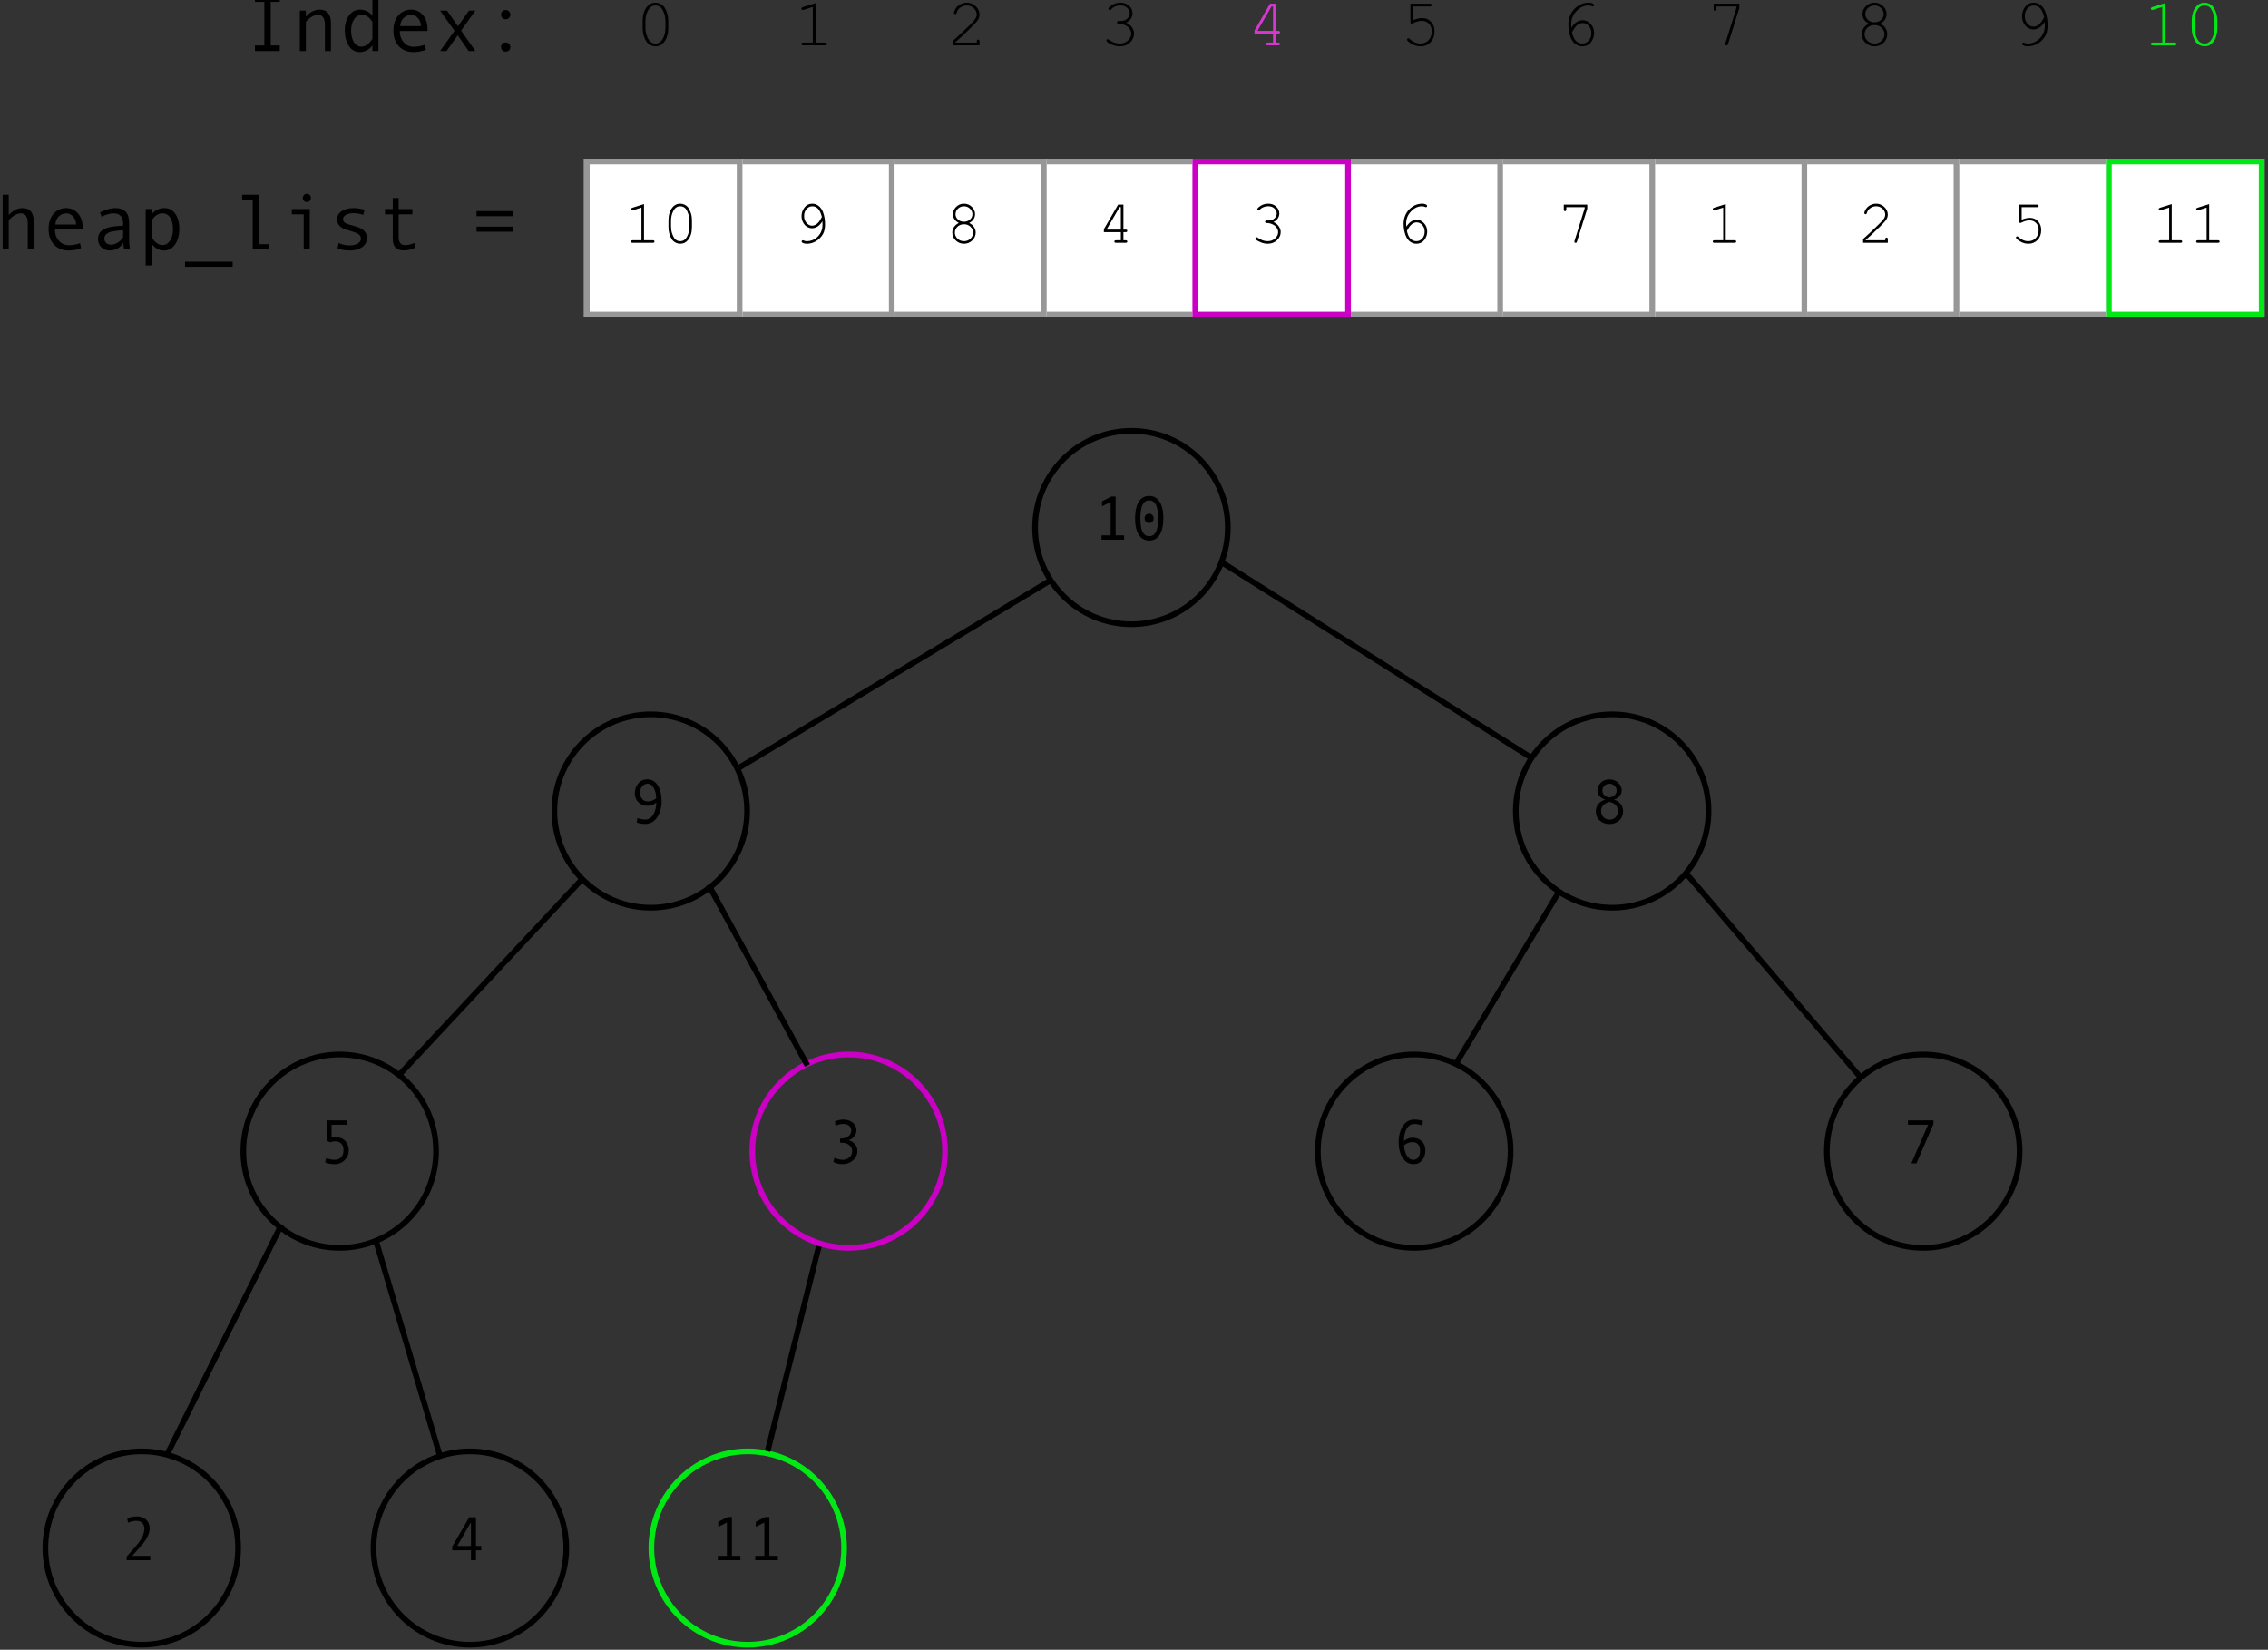 <svg width="400" height="291" viewBox="0 0 400 291" fill="none" xmlns="http://www.w3.org/2000/svg">
<rect x="0" y="0" width="400" height="291" fill="#333333" stroke="none"/>
<g clip-path="url(#clip0)">
<path d="M372.382 28H344.438V55.973H372.382V28Z" fill="white"/>
<path d="M371.882 28.5H344.938V55.473H371.882V28.5Z" stroke="#979797"/>
<path d="M356.555 36.548V38.756C356.82 38.645 357.074 38.562 357.318 38.509C357.561 38.451 357.792 38.423 358.011 38.423C358.576 38.423 359.049 38.621 359.429 39.019C359.812 39.416 360.003 39.939 360.003 40.587C360.003 41.303 359.788 41.883 359.359 42.328C358.929 42.772 358.392 42.994 357.747 42.994C357.321 42.994 356.911 42.899 356.517 42.709C356.238 42.576 355.984 42.412 355.755 42.215C355.619 42.097 355.551 41.998 355.551 41.919C355.551 41.855 355.572 41.801 355.615 41.758C355.658 41.712 355.708 41.688 355.766 41.688C355.826 41.688 355.891 41.721 355.959 41.785C356.5 42.29 357.089 42.542 357.726 42.542C358.252 42.542 358.687 42.363 359.031 42.005C359.375 41.644 359.547 41.164 359.547 40.566C359.547 40.057 359.398 39.649 359.101 39.341C358.804 39.03 358.426 38.874 357.968 38.874C357.499 38.874 357.03 38.998 356.56 39.245C356.446 39.302 356.365 39.331 356.319 39.331C356.254 39.331 356.202 39.309 356.163 39.266C356.124 39.223 356.104 39.162 356.104 39.083V36.092H359.251C359.359 36.092 359.436 36.113 359.482 36.156C359.529 36.199 359.552 36.255 359.552 36.323C359.552 36.387 359.529 36.441 359.482 36.484C359.436 36.527 359.359 36.548 359.251 36.548H356.555Z" fill="black"/>
<path d="M399.382 28H371.438V55.973H399.382V28Z" fill="white"/>
<path d="M398.882 28.5H371.938V55.473H398.882V28.5Z" stroke="#00E915"/>
<path d="M383.021 36V42.381H384.568C384.676 42.381 384.753 42.403 384.799 42.446C384.846 42.485 384.869 42.539 384.869 42.607C384.869 42.671 384.846 42.725 384.799 42.768C384.753 42.811 384.676 42.832 384.568 42.832H381.023C380.916 42.832 380.839 42.811 380.792 42.768C380.746 42.725 380.723 42.671 380.723 42.607C380.723 42.539 380.746 42.485 380.792 42.446C380.839 42.403 380.916 42.381 381.023 42.381H382.57V36.623L381.099 37.085C381.027 37.107 380.975 37.118 380.943 37.118C380.889 37.118 380.839 37.096 380.792 37.053C380.749 37.007 380.728 36.953 380.728 36.892C380.728 36.838 380.746 36.788 380.782 36.742C380.81 36.713 380.869 36.682 380.959 36.65L383.021 36ZM389.628 36V42.381H391.175C391.282 42.381 391.359 42.403 391.406 42.446C391.452 42.485 391.475 42.539 391.475 42.607C391.475 42.671 391.452 42.725 391.406 42.768C391.359 42.811 391.282 42.832 391.175 42.832H387.63C387.522 42.832 387.445 42.811 387.399 42.768C387.352 42.725 387.329 42.671 387.329 42.607C387.329 42.539 387.352 42.485 387.399 42.446C387.445 42.403 387.522 42.381 387.63 42.381H389.177V36.623L387.705 37.085C387.633 37.107 387.581 37.118 387.549 37.118C387.495 37.118 387.445 37.096 387.399 37.053C387.356 37.007 387.334 36.953 387.334 36.892C387.334 36.838 387.352 36.788 387.388 36.742C387.417 36.713 387.476 36.682 387.565 36.65L389.628 36Z" fill="black"/>
<path d="M345.556 28H317.612V55.973H345.556V28Z" fill="white"/>
<path d="M345.056 28.5H318.112V55.473H345.056V28.5Z" stroke="#979797"/>
<path d="M329.03 42.381H332.495V42.204C332.495 42.097 332.516 42.02 332.559 41.973C332.602 41.926 332.658 41.903 332.726 41.903C332.79 41.903 332.844 41.926 332.887 41.973C332.93 42.02 332.951 42.097 332.951 42.204V42.832H328.59V42.166C329.507 41.343 330.398 40.505 331.265 39.653C331.669 39.255 331.947 38.964 332.097 38.777C332.248 38.591 332.35 38.428 332.403 38.288C332.461 38.145 332.489 38.002 332.489 37.859C332.489 37.472 332.334 37.13 332.022 36.833C331.711 36.536 331.335 36.387 330.894 36.387C330.5 36.387 330.151 36.5 329.847 36.725C329.542 36.951 329.345 37.23 329.256 37.563C329.234 37.649 329.208 37.705 329.175 37.73C329.132 37.766 329.082 37.784 329.025 37.784C328.964 37.784 328.912 37.764 328.869 37.724C328.83 37.681 328.81 37.631 328.81 37.574C328.81 37.402 328.903 37.169 329.089 36.876C329.279 36.582 329.539 36.351 329.868 36.183C330.201 36.015 330.541 35.931 330.889 35.931C331.451 35.931 331.934 36.126 332.339 36.516C332.744 36.906 332.946 37.349 332.946 37.843C332.946 38.05 332.912 38.242 332.844 38.417C332.776 38.589 332.659 38.779 332.495 38.987C332.334 39.191 332.042 39.501 331.619 39.916C330.559 40.962 329.696 41.773 329.03 42.349V42.381Z" fill="black"/>
<path d="M318.729 28H290.785V55.973H318.729V28Z" fill="white"/>
<path d="M318.229 28.5H291.285V55.473H318.229V28.5Z" stroke="#979797"/>
<path d="M304.368 36V42.381H305.915C306.023 42.381 306.1 42.403 306.146 42.446C306.193 42.485 306.216 42.539 306.216 42.607C306.216 42.671 306.193 42.725 306.146 42.768C306.1 42.811 306.023 42.832 305.915 42.832H302.37C302.263 42.832 302.186 42.811 302.139 42.768C302.093 42.725 302.07 42.671 302.07 42.607C302.07 42.539 302.093 42.485 302.139 42.446C302.186 42.403 302.263 42.381 302.37 42.381H303.917V36.623L302.446 37.085C302.374 37.107 302.322 37.118 302.29 37.118C302.236 37.118 302.186 37.096 302.139 37.053C302.097 37.007 302.075 36.953 302.075 36.892C302.075 36.838 302.093 36.788 302.129 36.742C302.157 36.713 302.216 36.682 302.306 36.65L304.368 36Z" fill="black"/>
<path d="M291.903 28H263.959V55.973H291.903V28Z" fill="white"/>
<path d="M291.403 28.5H264.459V55.473H291.403V28.5Z" stroke="#979797"/>
<path d="M279.483 36.752V36.548H276.25V36.946C276.25 37.053 276.228 37.13 276.185 37.177C276.146 37.223 276.092 37.246 276.024 37.246C275.96 37.246 275.906 37.223 275.863 37.177C275.82 37.13 275.799 37.053 275.799 36.946V36.092H279.94V36.811L278.124 42.612C278.096 42.705 278.062 42.768 278.022 42.8C277.983 42.829 277.938 42.843 277.888 42.843C277.823 42.843 277.77 42.822 277.727 42.779C277.684 42.736 277.662 42.686 277.662 42.628C277.662 42.593 277.673 42.542 277.695 42.478L279.483 36.752Z" fill="black"/>
<path d="M265.076 28H237.132V55.973H265.076V28Z" fill="white"/>
<path d="M264.576 28.5H237.632V55.473H264.576V28.5Z" stroke="#979797"/>
<path d="M248.029 39.98C248.309 39.569 248.595 39.264 248.889 39.067C249.186 38.87 249.515 38.772 249.877 38.772C250.357 38.772 250.783 38.972 251.155 39.373C251.528 39.771 251.714 40.263 251.714 40.85C251.714 41.388 251.544 41.88 251.204 42.328C250.864 42.772 250.395 42.994 249.797 42.994C249.406 42.994 249.041 42.874 248.701 42.634C248.364 42.394 248.099 42.025 247.906 41.527C247.666 40.908 247.546 40.222 247.546 39.47C247.546 38.904 247.659 38.378 247.884 37.891C248.056 37.515 248.285 37.186 248.572 36.903C248.858 36.616 249.191 36.383 249.571 36.205C249.954 36.022 250.368 35.931 250.812 35.931C251.112 35.931 251.363 35.991 251.564 36.113C251.65 36.167 251.693 36.239 251.693 36.328C251.693 36.392 251.673 36.446 251.633 36.489C251.594 36.529 251.544 36.548 251.483 36.548C251.437 36.548 251.381 36.53 251.317 36.495C251.17 36.423 250.987 36.387 250.769 36.387C250.07 36.387 249.433 36.688 248.857 37.289C248.284 37.887 247.997 38.6 247.997 39.427C247.997 39.545 248.008 39.73 248.029 39.98ZM248.132 40.727C248.268 41.379 248.481 41.844 248.771 42.123C249.064 42.403 249.41 42.542 249.807 42.542C250.208 42.542 250.55 42.387 250.833 42.075C251.12 41.76 251.263 41.352 251.263 40.85C251.263 40.381 251.12 39.993 250.833 39.685C250.547 39.377 250.223 39.223 249.861 39.223C249.514 39.223 249.179 39.372 248.857 39.669C248.642 39.866 248.4 40.218 248.132 40.727Z" fill="black"/>
<path d="M211.424 28H183.479V55.973H211.424V28Z" fill="white"/>
<path d="M210.924 28.5H183.979V55.473H210.924V28.5Z" stroke="#979797"/>
<path d="M197.68 40.947H194.689V40.426L197.197 36.092H198.137V40.496H198.513C198.624 40.496 198.703 40.517 198.749 40.56C198.796 40.6 198.819 40.654 198.819 40.722C198.819 40.786 198.796 40.84 198.749 40.883C198.703 40.926 198.624 40.947 198.513 40.947H198.137V42.381H198.513C198.624 42.381 198.703 42.403 198.749 42.446C198.796 42.485 198.819 42.539 198.819 42.607C198.819 42.671 198.796 42.725 198.749 42.768C198.703 42.811 198.624 42.832 198.513 42.832H196.837C196.726 42.832 196.647 42.811 196.601 42.768C196.554 42.725 196.531 42.671 196.531 42.607C196.531 42.539 196.554 42.485 196.601 42.446C196.647 42.403 196.726 42.381 196.837 42.381H197.68V40.947ZM197.68 40.496V36.548H197.444L195.161 40.496H197.68Z" fill="black"/>
<path d="M184.597 28H156.653V55.973H184.597V28Z" fill="white"/>
<path d="M184.097 28.5H157.153V55.473H184.097V28.5Z" stroke="#979797"/>
<path d="M170.94 39.336C171.316 39.519 171.599 39.76 171.788 40.061C171.982 40.358 172.079 40.679 172.079 41.022C172.079 41.556 171.878 42.018 171.477 42.408C171.076 42.798 170.589 42.994 170.016 42.994C169.443 42.994 168.956 42.798 168.555 42.408C168.154 42.018 167.954 41.556 167.954 41.022C167.954 40.682 168.048 40.364 168.238 40.066C168.432 39.766 168.718 39.522 169.098 39.336C168.768 39.146 168.528 38.949 168.378 38.745C168.17 38.455 168.066 38.135 168.066 37.784C168.066 37.289 168.256 36.858 168.636 36.489C169.019 36.117 169.479 35.931 170.016 35.931C170.557 35.931 171.017 36.117 171.396 36.489C171.776 36.858 171.966 37.289 171.966 37.784C171.966 38.135 171.862 38.453 171.654 38.74C171.507 38.947 171.269 39.146 170.94 39.336ZM171.504 37.8C171.504 37.413 171.359 37.082 171.069 36.806C170.782 36.527 170.43 36.387 170.011 36.387C169.595 36.387 169.243 36.527 168.953 36.806C168.666 37.085 168.523 37.415 168.523 37.794C168.523 38.145 168.664 38.453 168.947 38.718C169.234 38.98 169.588 39.11 170.011 39.11C170.437 39.11 170.791 38.98 171.074 38.718C171.361 38.453 171.504 38.147 171.504 37.8ZM171.627 41.033C171.627 40.636 171.473 40.29 171.165 39.996C170.857 39.703 170.474 39.556 170.016 39.556C169.558 39.556 169.175 39.703 168.867 39.996C168.559 40.29 168.405 40.634 168.405 41.028C168.405 41.436 168.559 41.79 168.867 42.091C169.178 42.392 169.561 42.542 170.016 42.542C170.471 42.542 170.852 42.392 171.16 42.091C171.472 41.79 171.627 41.438 171.627 41.033Z" fill="black"/>
<path d="M157.771 28H129.826V55.973H157.771V28Z" fill="white"/>
<path d="M157.271 28.5H130.326V55.473H157.271V28.5Z" stroke="#979797"/>
<path d="M145.037 39.019C144.804 39.431 144.527 39.74 144.205 39.948C143.886 40.156 143.558 40.26 143.222 40.26C142.91 40.26 142.608 40.17 142.314 39.991C142.024 39.812 141.793 39.551 141.621 39.207C141.449 38.86 141.363 38.496 141.363 38.117C141.363 37.565 141.533 37.064 141.874 36.613C142.217 36.158 142.676 35.931 143.249 35.931C143.657 35.931 144.029 36.058 144.366 36.312C144.702 36.566 144.964 36.935 145.15 37.418C145.39 38.038 145.51 38.758 145.51 39.578C145.51 40.215 145.408 40.745 145.204 41.167C145.068 41.454 144.867 41.731 144.602 42C144.341 42.269 144.045 42.487 143.716 42.655C143.265 42.881 142.796 42.994 142.309 42.994C141.986 42.994 141.723 42.933 141.519 42.811C141.426 42.754 141.38 42.682 141.38 42.596C141.38 42.535 141.401 42.485 141.444 42.446C141.487 42.403 141.539 42.381 141.6 42.381C141.643 42.381 141.705 42.401 141.788 42.44C141.927 42.508 142.089 42.542 142.271 42.542C143.034 42.542 143.689 42.269 144.237 41.721C144.785 41.169 145.059 40.48 145.059 39.653C145.059 39.502 145.052 39.291 145.037 39.019ZM144.951 38.267C144.762 37.54 144.525 37.046 144.242 36.785C143.963 36.52 143.635 36.387 143.259 36.387C142.876 36.387 142.54 36.548 142.25 36.87C141.96 37.193 141.815 37.606 141.815 38.111C141.815 38.602 141.96 39.008 142.25 39.331C142.54 39.649 142.867 39.809 143.233 39.809C143.444 39.809 143.651 39.751 143.856 39.637C144.063 39.522 144.258 39.35 144.441 39.121C144.559 38.967 144.729 38.682 144.951 38.267Z" fill="black"/>
<path d="M130.944 28H103V55.973H130.944V28Z" fill="white"/>
<path d="M130.444 28.5H103.5V55.473H130.444V28.5Z" stroke="#979797"/>
<path d="M113.583 36V42.381H115.13C115.238 42.381 115.315 42.403 115.361 42.446C115.408 42.485 115.431 42.539 115.431 42.607C115.431 42.671 115.408 42.725 115.361 42.768C115.315 42.811 115.238 42.832 115.13 42.832H111.585C111.478 42.832 111.401 42.811 111.354 42.768C111.308 42.725 111.285 42.671 111.285 42.607C111.285 42.539 111.308 42.485 111.354 42.446C111.401 42.403 111.478 42.381 111.585 42.381H113.132V36.623L111.66 37.085C111.589 37.107 111.537 37.118 111.505 37.118C111.451 37.118 111.401 37.096 111.354 37.053C111.311 37.007 111.29 36.953 111.29 36.892C111.29 36.838 111.308 36.788 111.344 36.742C111.372 36.713 111.431 36.682 111.521 36.65L113.583 36ZM122.037 38.906V40.023C122.037 40.994 121.806 41.762 121.345 42.328C120.983 42.772 120.526 42.994 119.975 42.994C119.71 42.994 119.459 42.94 119.223 42.832C118.99 42.729 118.792 42.582 118.627 42.392C118.523 42.274 118.408 42.084 118.283 41.823C118.161 41.561 118.074 41.321 118.02 41.103C117.938 40.795 117.896 40.435 117.896 40.023V38.906C117.896 37.932 118.127 37.162 118.589 36.597C118.951 36.153 119.407 35.931 119.959 35.931C120.227 35.931 120.478 35.984 120.711 36.092C120.944 36.196 121.142 36.342 121.307 36.532C121.414 36.654 121.529 36.845 121.651 37.107C121.772 37.368 121.862 37.606 121.919 37.821C121.998 38.129 122.037 38.491 122.037 38.906ZM121.586 38.965C121.586 38.539 121.525 38.144 121.404 37.778C121.285 37.409 121.151 37.116 121.001 36.897C120.911 36.772 120.795 36.665 120.652 36.575C120.448 36.45 120.218 36.387 119.964 36.387C119.459 36.387 119.064 36.645 118.777 37.161C118.491 37.676 118.348 38.278 118.348 38.965V39.959C118.348 40.385 118.407 40.782 118.525 41.151C118.646 41.52 118.784 41.814 118.938 42.032C119.024 42.154 119.139 42.26 119.282 42.349C119.486 42.478 119.717 42.542 119.975 42.542C120.476 42.542 120.87 42.285 121.157 41.769C121.443 41.25 121.586 40.646 121.586 39.959V38.965Z" fill="black"/>
<path d="M238.25 28H210.306V55.973H238.25V28Z" fill="white"/>
<path d="M237.75 28.5H210.806V55.473H237.75V28.5Z" stroke="#CA00C4"/>
<path d="M224.593 39.164C225.008 39.35 225.325 39.606 225.543 39.932C225.762 40.254 225.871 40.591 225.871 40.942C225.871 41.483 225.651 41.961 225.21 42.376C224.774 42.788 224.226 42.994 223.567 42.994C223.18 42.994 222.779 42.911 222.364 42.746C221.948 42.582 221.658 42.413 221.494 42.242C221.44 42.184 221.413 42.123 221.413 42.059C221.413 42.002 221.433 41.952 221.472 41.909C221.515 41.866 221.565 41.844 221.623 41.844C221.68 41.844 221.744 41.871 221.816 41.925C222.371 42.337 222.958 42.542 223.578 42.542C224.1 42.542 224.537 42.38 224.888 42.054C225.243 41.724 225.42 41.359 225.42 40.958C225.42 40.689 225.332 40.426 225.157 40.168C224.985 39.911 224.736 39.708 224.41 39.561C224.084 39.411 223.755 39.336 223.422 39.336C223.314 39.336 223.237 39.316 223.191 39.277C223.144 39.234 223.121 39.178 223.121 39.11C223.121 39.046 223.143 38.992 223.186 38.949C223.232 38.906 223.3 38.885 223.39 38.885L223.776 38.89C224.181 38.89 224.514 38.767 224.775 38.519C225.04 38.272 225.173 37.986 225.173 37.66C225.173 37.324 225.035 37.026 224.759 36.769C224.484 36.511 224.124 36.382 223.68 36.382C223.368 36.382 223.082 36.435 222.82 36.543C222.559 36.65 222.349 36.797 222.192 36.983C222.135 37.055 222.09 37.1 222.058 37.118C222.029 37.132 221.995 37.139 221.956 37.139C221.895 37.139 221.843 37.119 221.8 37.08C221.757 37.037 221.735 36.987 221.735 36.93C221.735 36.786 221.891 36.605 222.203 36.387C222.636 36.083 223.128 35.931 223.68 35.931C224.249 35.931 224.716 36.102 225.082 36.446C225.447 36.786 225.629 37.193 225.629 37.665C225.629 37.966 225.542 38.251 225.366 38.519C225.191 38.788 224.933 39.003 224.593 39.164Z" fill="black"/>
<path d="M5.959 44H4.893V39.434C4.893 38.8 4.79 38.342 4.585 38.06C4.384 37.773 4.068 37.629 3.635 37.629C2.983 37.629 2.284 38.035 1.536 38.846V44H0.47V34.355H1.536V37.923C2.302 37.112 3.108 36.706 3.956 36.706C5.291 36.706 5.959 37.513 5.959 39.126V44ZM14.579 40.473H9.691C9.691 41.279 9.924 41.945 10.389 42.469C10.858 42.993 11.432 43.255 12.111 43.255C12.758 43.255 13.426 43.139 14.114 42.906L14.299 43.761C13.67 44.043 12.936 44.185 12.098 44.185C11.04 44.185 10.188 43.845 9.541 43.166C8.894 42.487 8.57 41.571 8.57 40.418C8.57 39.288 8.86 38.388 9.438 37.718C10.022 37.043 10.774 36.706 11.694 36.706C12.515 36.706 13.2 37.018 13.752 37.643C14.303 38.267 14.579 39.099 14.579 40.138V40.473ZM13.417 39.605C13.417 39.048 13.244 38.581 12.898 38.203C12.551 37.82 12.164 37.629 11.735 37.629C11.184 37.629 10.726 37.811 10.361 38.176C10.001 38.54 9.801 39.017 9.76 39.605H13.417ZM22.953 44H21.894C21.807 43.713 21.764 43.33 21.764 42.852C21.158 43.74 20.333 44.185 19.289 44.185C18.76 44.185 18.293 43.998 17.888 43.624C17.487 43.246 17.286 42.76 17.286 42.168C17.286 41.817 17.357 41.507 17.498 41.238C17.639 40.969 17.847 40.744 18.12 40.562C18.394 40.375 18.726 40.229 19.118 40.124C19.51 40.015 19.975 39.94 20.513 39.898L21.709 39.803V39.461C21.709 38.24 21.139 37.629 20 37.629C19.731 37.629 19.389 37.688 18.975 37.807C18.564 37.921 18.211 38.057 17.915 38.217L17.635 37.451C18.605 36.954 19.508 36.706 20.342 36.706C21.964 36.706 22.775 37.565 22.775 39.283V42.346C22.775 42.965 22.835 43.517 22.953 44ZM21.709 41.888V40.596C20.747 40.682 20.087 40.764 19.727 40.842C19.371 40.915 19.061 41.054 18.797 41.259C18.537 41.464 18.407 41.742 18.407 42.093C18.407 42.412 18.519 42.669 18.742 42.865C18.965 43.061 19.25 43.159 19.597 43.159C19.975 43.159 20.351 43.047 20.725 42.824C21.098 42.596 21.426 42.284 21.709 41.888ZM26.761 37.8C26.998 37.472 27.317 37.207 27.718 37.007C28.123 36.806 28.549 36.706 28.996 36.706C29.816 36.706 30.459 37.046 30.924 37.725C31.393 38.399 31.628 39.279 31.628 40.363C31.628 41.457 31.382 42.368 30.89 43.098C30.402 43.822 29.744 44.185 28.914 44.185C28.472 44.185 28.057 44.075 27.67 43.856C27.287 43.633 26.984 43.339 26.761 42.975V46.816H25.694V36.877H26.761V37.8ZM26.761 38.859V41.819C26.961 42.22 27.232 42.555 27.574 42.824C27.916 43.093 28.269 43.227 28.634 43.227C29.208 43.227 29.664 42.959 30.001 42.421C30.343 41.883 30.514 41.215 30.514 40.418C30.514 39.598 30.352 38.928 30.028 38.408C29.705 37.889 29.254 37.629 28.675 37.629C27.923 37.629 27.285 38.039 26.761 38.859ZM41.034 47.049H32.633V46.153H41.034V47.049ZM47.48 44H44.568V35.277H42.709V34.355H45.635V43.077H47.48V44ZM54.111 34.184C54.312 34.184 54.483 34.257 54.624 34.402C54.765 34.544 54.836 34.715 54.836 34.915C54.836 35.125 54.765 35.3 54.624 35.441C54.487 35.583 54.316 35.653 54.111 35.653C53.925 35.653 53.758 35.58 53.612 35.435C53.471 35.284 53.4 35.111 53.4 34.915C53.4 34.719 53.471 34.548 53.612 34.402C53.758 34.257 53.925 34.184 54.111 34.184ZM54.631 44H53.565V37.8H51.466V36.877H54.631V44ZM64.071 37.895C63.474 37.7 62.911 37.602 62.383 37.602C61.804 37.602 61.346 37.7 61.009 37.895C60.672 38.087 60.503 38.344 60.503 38.668C60.503 38.873 60.58 39.053 60.735 39.208C60.89 39.358 61.2 39.5 61.665 39.632L62.684 39.926C63.153 40.058 63.536 40.217 63.832 40.404C64.128 40.587 64.349 40.81 64.495 41.074C64.645 41.334 64.721 41.637 64.721 41.983C64.721 42.662 64.436 43.2 63.866 43.597C63.297 43.989 62.572 44.185 61.692 44.185C60.817 44.185 60.095 44.052 59.525 43.788L59.73 42.865C60.328 43.148 60.968 43.289 61.651 43.289C62.244 43.289 62.725 43.18 63.094 42.961C63.467 42.738 63.654 42.444 63.654 42.079C63.654 41.833 63.561 41.614 63.374 41.423C63.192 41.227 62.759 41.024 62.075 40.815C61.524 40.646 61.118 40.52 60.858 40.438C60.599 40.352 60.357 40.227 60.134 40.062C59.91 39.898 59.74 39.703 59.621 39.475C59.507 39.247 59.45 38.992 59.45 38.709C59.45 38.094 59.719 37.606 60.257 37.246C60.795 36.886 61.508 36.706 62.397 36.706C62.971 36.706 63.609 36.804 64.311 37L64.071 37.895ZM73.293 43.679C72.578 44.007 71.873 44.171 71.181 44.171C69.909 44.171 69.273 43.499 69.273 42.154V37.8H67.906V36.877H69.273V34.929H70.312V36.877H72.732V37.8H70.312V41.874C70.312 42.307 70.408 42.644 70.6 42.886C70.791 43.123 71.051 43.241 71.379 43.241C71.962 43.241 72.539 43.111 73.108 42.852L73.293 43.679ZM90.513 38.135H84.046V37.239H90.513V38.135ZM90.513 40.876H84.046V39.98H90.513V40.876Z" fill="black"/>
<path d="M117.859 3.717V4.936C117.859 5.994 117.607 6.832 117.104 7.449C116.709 7.934 116.211 8.176 115.609 8.176C115.32 8.176 115.047 8.117 114.789 8C114.535 7.887 114.318 7.727 114.139 7.52C114.025 7.391 113.9 7.184 113.764 6.898C113.631 6.613 113.535 6.352 113.477 6.113C113.387 5.777 113.342 5.385 113.342 4.936V3.717C113.342 2.654 113.594 1.814 114.098 1.197C114.492 0.713 114.99 0.471 115.592 0.471C115.885 0.471 116.158 0.529 116.412 0.646C116.666 0.76 116.883 0.92 117.062 1.127C117.18 1.26 117.305 1.469 117.438 1.754C117.57 2.039 117.668 2.299 117.73 2.533C117.816 2.869 117.859 3.264 117.859 3.717ZM117.367 3.781C117.367 3.316 117.301 2.885 117.168 2.486C117.039 2.084 116.893 1.764 116.729 1.525C116.631 1.389 116.504 1.271 116.348 1.174C116.125 1.037 115.875 0.969 115.598 0.969C115.047 0.969 114.615 1.25 114.303 1.812C113.99 2.375 113.834 3.031 113.834 3.781V4.865C113.834 5.33 113.898 5.764 114.027 6.166C114.16 6.568 114.311 6.889 114.479 7.127C114.572 7.26 114.697 7.375 114.854 7.473C115.076 7.613 115.328 7.684 115.609 7.684C116.156 7.684 116.586 7.402 116.898 6.84C117.211 6.273 117.367 5.615 117.367 4.865V3.781Z" fill="black"/>
<path d="M143.844 0.547V7.508H145.531C145.648 7.508 145.732 7.531 145.783 7.578C145.834 7.621 145.859 7.68 145.859 7.754C145.859 7.824 145.834 7.883 145.783 7.93C145.732 7.977 145.648 8 145.531 8H141.664C141.547 8 141.463 7.977 141.412 7.93C141.361 7.883 141.336 7.824 141.336 7.754C141.336 7.68 141.361 7.621 141.412 7.578C141.463 7.531 141.547 7.508 141.664 7.508H143.352V1.227L141.746 1.73C141.668 1.754 141.611 1.766 141.576 1.766C141.518 1.766 141.463 1.742 141.412 1.695C141.365 1.645 141.342 1.586 141.342 1.52C141.342 1.461 141.361 1.406 141.4 1.355C141.432 1.324 141.496 1.291 141.594 1.256L143.844 0.547Z" fill="black"/>
<path d="M168.482 7.508H172.262V7.314C172.262 7.197 172.285 7.113 172.332 7.062C172.379 7.012 172.439 6.986 172.514 6.986C172.584 6.986 172.643 7.012 172.689 7.062C172.736 7.113 172.76 7.197 172.76 7.314V8H168.002V7.273C169.002 6.375 169.975 5.461 170.92 4.531C171.361 4.098 171.664 3.779 171.828 3.576C171.992 3.373 172.104 3.195 172.162 3.043C172.225 2.887 172.256 2.73 172.256 2.574C172.256 2.152 172.086 1.779 171.746 1.455C171.406 1.131 170.996 0.969 170.516 0.969C170.086 0.969 169.705 1.092 169.373 1.338C169.041 1.584 168.826 1.889 168.729 2.252C168.705 2.346 168.676 2.406 168.641 2.434C168.594 2.473 168.539 2.492 168.477 2.492C168.41 2.492 168.354 2.471 168.307 2.428C168.264 2.381 168.242 2.326 168.242 2.264C168.242 2.076 168.344 1.822 168.547 1.502C168.754 1.182 169.037 0.93 169.396 0.746C169.76 0.562 170.131 0.471 170.51 0.471C171.123 0.471 171.65 0.684 172.092 1.109C172.533 1.535 172.754 2.018 172.754 2.557C172.754 2.783 172.717 2.992 172.643 3.184C172.568 3.371 172.441 3.578 172.262 3.805C172.086 4.027 171.768 4.365 171.307 4.818C170.15 5.959 169.209 6.844 168.482 7.473V7.508Z" fill="black"/>
<path d="M198.611 3.998C199.064 4.201 199.41 4.48 199.648 4.836C199.887 5.188 200.006 5.555 200.006 5.938C200.006 6.527 199.766 7.049 199.285 7.502C198.809 7.951 198.211 8.176 197.492 8.176C197.07 8.176 196.633 8.086 196.18 7.906C195.727 7.727 195.41 7.543 195.23 7.355C195.172 7.293 195.143 7.227 195.143 7.156C195.143 7.094 195.164 7.039 195.207 6.992C195.254 6.945 195.309 6.922 195.371 6.922C195.434 6.922 195.504 6.951 195.582 7.01C196.188 7.459 196.828 7.684 197.504 7.684C198.074 7.684 198.551 7.506 198.934 7.15C199.32 6.791 199.514 6.393 199.514 5.955C199.514 5.662 199.418 5.375 199.227 5.094C199.039 4.812 198.768 4.592 198.412 4.432C198.057 4.268 197.697 4.186 197.334 4.186C197.217 4.186 197.133 4.164 197.082 4.121C197.031 4.074 197.006 4.014 197.006 3.939C197.006 3.869 197.029 3.811 197.076 3.764C197.127 3.717 197.201 3.693 197.299 3.693L197.721 3.699C198.162 3.699 198.525 3.564 198.811 3.295C199.1 3.025 199.244 2.713 199.244 2.357C199.244 1.99 199.094 1.666 198.793 1.385C198.492 1.104 198.1 0.963 197.615 0.963C197.275 0.963 196.963 1.021 196.678 1.139C196.393 1.256 196.164 1.416 195.992 1.619C195.93 1.697 195.881 1.746 195.846 1.766C195.814 1.781 195.777 1.789 195.734 1.789C195.668 1.789 195.611 1.768 195.564 1.725C195.518 1.678 195.494 1.623 195.494 1.561C195.494 1.404 195.664 1.207 196.004 0.969C196.477 0.637 197.014 0.471 197.615 0.471C198.236 0.471 198.746 0.658 199.145 1.033C199.543 1.404 199.742 1.848 199.742 2.363C199.742 2.691 199.646 3.002 199.455 3.295C199.264 3.588 198.982 3.822 198.611 3.998Z" fill="black"/>
<path d="M224.518 5.943H221.254V5.375L223.99 0.646H225.016V5.451H225.426C225.547 5.451 225.633 5.475 225.684 5.521C225.734 5.564 225.76 5.623 225.76 5.697C225.76 5.768 225.734 5.826 225.684 5.873C225.633 5.92 225.547 5.943 225.426 5.943H225.016V7.508H225.426C225.547 7.508 225.633 7.531 225.684 7.578C225.734 7.621 225.76 7.68 225.76 7.754C225.76 7.824 225.734 7.883 225.684 7.93C225.633 7.977 225.547 8 225.426 8H223.598C223.477 8 223.391 7.977 223.34 7.93C223.289 7.883 223.264 7.824 223.264 7.754C223.264 7.68 223.289 7.621 223.34 7.578C223.391 7.531 223.477 7.508 223.598 7.508H224.518V5.943ZM224.518 5.451V1.145H224.26L221.77 5.451H224.518Z" fill="#D637D1"/>
<path d="M249.244 1.145V3.553C249.533 3.432 249.811 3.342 250.076 3.283C250.342 3.221 250.594 3.189 250.832 3.189C251.449 3.189 251.965 3.406 252.379 3.84C252.797 4.273 253.006 4.844 253.006 5.551C253.006 6.332 252.771 6.965 252.303 7.449C251.834 7.934 251.248 8.176 250.545 8.176C250.08 8.176 249.633 8.072 249.203 7.865C248.898 7.721 248.621 7.541 248.371 7.326C248.223 7.197 248.148 7.09 248.148 7.004C248.148 6.934 248.172 6.875 248.219 6.828C248.266 6.777 248.32 6.752 248.383 6.752C248.449 6.752 248.52 6.787 248.594 6.857C249.184 7.408 249.826 7.684 250.521 7.684C251.096 7.684 251.57 7.488 251.945 7.098C252.32 6.703 252.508 6.18 252.508 5.527C252.508 4.973 252.346 4.527 252.021 4.191C251.697 3.852 251.285 3.682 250.785 3.682C250.273 3.682 249.762 3.816 249.25 4.086C249.125 4.148 249.037 4.18 248.986 4.18C248.916 4.18 248.859 4.156 248.816 4.109C248.773 4.062 248.752 3.996 248.752 3.91V0.646H252.186C252.303 0.646 252.387 0.67 252.438 0.717C252.488 0.764 252.514 0.824 252.514 0.898C252.514 0.969 252.488 1.027 252.438 1.074C252.387 1.121 252.303 1.145 252.186 1.145H249.244Z" fill="black"/>
<path d="M277.133 4.889C277.438 4.439 277.75 4.107 278.07 3.893C278.395 3.678 278.754 3.57 279.148 3.57C279.672 3.57 280.137 3.789 280.543 4.227C280.949 4.66 281.152 5.197 281.152 5.838C281.152 6.424 280.967 6.961 280.596 7.449C280.225 7.934 279.713 8.176 279.061 8.176C278.635 8.176 278.236 8.045 277.865 7.783C277.498 7.521 277.209 7.119 276.998 6.576C276.736 5.9 276.605 5.152 276.605 4.332C276.605 3.715 276.729 3.141 276.975 2.609C277.162 2.199 277.412 1.84 277.725 1.531C278.037 1.219 278.4 0.965 278.814 0.77C279.232 0.57 279.684 0.471 280.168 0.471C280.496 0.471 280.77 0.537 280.988 0.67C281.082 0.729 281.129 0.807 281.129 0.904C281.129 0.975 281.107 1.033 281.064 1.08C281.021 1.123 280.967 1.145 280.9 1.145C280.85 1.145 280.789 1.125 280.719 1.086C280.559 1.008 280.359 0.969 280.121 0.969C279.359 0.969 278.664 1.297 278.035 1.953C277.41 2.605 277.098 3.383 277.098 4.285C277.098 4.414 277.109 4.615 277.133 4.889ZM277.244 5.703C277.393 6.414 277.625 6.922 277.941 7.227C278.262 7.531 278.639 7.684 279.072 7.684C279.51 7.684 279.883 7.514 280.191 7.174C280.504 6.83 280.66 6.385 280.66 5.838C280.66 5.326 280.504 4.902 280.191 4.566C279.879 4.23 279.525 4.062 279.131 4.062C278.752 4.062 278.387 4.225 278.035 4.549C277.801 4.764 277.537 5.148 277.244 5.703Z" fill="black"/>
<path d="M306.256 1.367V1.145H302.729V1.578C302.729 1.695 302.705 1.779 302.658 1.83C302.615 1.881 302.557 1.906 302.482 1.906C302.412 1.906 302.354 1.881 302.307 1.83C302.26 1.779 302.236 1.695 302.236 1.578V0.646H306.754V1.432L304.773 7.76C304.742 7.861 304.705 7.93 304.662 7.965C304.619 7.996 304.57 8.012 304.516 8.012C304.445 8.012 304.387 7.988 304.34 7.941C304.293 7.895 304.27 7.84 304.27 7.777C304.27 7.738 304.281 7.684 304.305 7.613L306.256 1.367Z" fill="black"/>
<path d="M331.611 4.186C332.021 4.385 332.33 4.648 332.537 4.977C332.748 5.301 332.854 5.65 332.854 6.025C332.854 6.607 332.635 7.111 332.197 7.537C331.76 7.963 331.229 8.176 330.604 8.176C329.979 8.176 329.447 7.963 329.01 7.537C328.572 7.111 328.354 6.607 328.354 6.025C328.354 5.654 328.457 5.307 328.664 4.982C328.875 4.654 329.188 4.389 329.602 4.186C329.242 3.979 328.98 3.764 328.816 3.541C328.59 3.225 328.477 2.875 328.477 2.492C328.477 1.953 328.684 1.482 329.098 1.08C329.516 0.674 330.018 0.471 330.604 0.471C331.193 0.471 331.695 0.674 332.109 1.08C332.523 1.482 332.73 1.953 332.73 2.492C332.73 2.875 332.617 3.223 332.391 3.535C332.23 3.762 331.971 3.979 331.611 4.186ZM332.227 2.51C332.227 2.088 332.068 1.727 331.752 1.426C331.439 1.121 331.055 0.969 330.598 0.969C330.145 0.969 329.76 1.121 329.443 1.426C329.131 1.73 328.975 2.09 328.975 2.504C328.975 2.887 329.129 3.223 329.438 3.512C329.75 3.797 330.137 3.939 330.598 3.939C331.062 3.939 331.449 3.797 331.758 3.512C332.07 3.223 332.227 2.889 332.227 2.51ZM332.361 6.037C332.361 5.604 332.193 5.227 331.857 4.906C331.521 4.586 331.104 4.426 330.604 4.426C330.104 4.426 329.686 4.586 329.35 4.906C329.014 5.227 328.846 5.602 328.846 6.031C328.846 6.477 329.014 6.863 329.35 7.191C329.689 7.52 330.107 7.684 330.604 7.684C331.1 7.684 331.516 7.52 331.852 7.191C332.191 6.863 332.361 6.479 332.361 6.037Z" fill="black"/>
<path d="M360.619 3.84C360.365 4.289 360.062 4.627 359.711 4.854C359.363 5.08 359.006 5.193 358.639 5.193C358.299 5.193 357.969 5.096 357.648 4.9C357.332 4.705 357.08 4.42 356.893 4.045C356.705 3.666 356.611 3.27 356.611 2.855C356.611 2.254 356.797 1.707 357.168 1.215C357.543 0.719 358.043 0.471 358.668 0.471C359.113 0.471 359.52 0.609 359.887 0.887C360.254 1.164 360.539 1.566 360.742 2.094C361.004 2.77 361.135 3.555 361.135 4.449C361.135 5.145 361.023 5.723 360.801 6.184C360.652 6.496 360.434 6.799 360.145 7.092C359.859 7.385 359.537 7.623 359.178 7.807C358.686 8.053 358.174 8.176 357.643 8.176C357.291 8.176 357.004 8.109 356.781 7.977C356.68 7.914 356.629 7.836 356.629 7.742C356.629 7.676 356.652 7.621 356.699 7.578C356.746 7.531 356.803 7.508 356.869 7.508C356.916 7.508 356.984 7.529 357.074 7.572C357.227 7.646 357.402 7.684 357.602 7.684C358.434 7.684 359.148 7.385 359.746 6.787C360.344 6.186 360.643 5.434 360.643 4.531C360.643 4.367 360.635 4.137 360.619 3.84ZM360.525 3.02C360.318 2.227 360.061 1.688 359.752 1.402C359.447 1.113 359.09 0.969 358.68 0.969C358.262 0.969 357.895 1.145 357.578 1.496C357.262 1.848 357.104 2.299 357.104 2.85C357.104 3.385 357.262 3.828 357.578 4.18C357.895 4.527 358.252 4.701 358.65 4.701C358.881 4.701 359.107 4.639 359.33 4.514C359.557 4.389 359.77 4.201 359.969 3.951C360.098 3.783 360.283 3.473 360.525 3.02Z" fill="black"/>
<path d="M381.844 0.547V7.508H383.531C383.648 7.508 383.732 7.531 383.783 7.578C383.834 7.621 383.859 7.68 383.859 7.754C383.859 7.824 383.834 7.883 383.783 7.93C383.732 7.977 383.648 8 383.531 8H379.664C379.547 8 379.463 7.977 379.412 7.93C379.361 7.883 379.336 7.824 379.336 7.754C379.336 7.68 379.361 7.621 379.412 7.578C379.463 7.531 379.547 7.508 379.664 7.508H381.352V1.227L379.746 1.73C379.668 1.754 379.611 1.766 379.576 1.766C379.518 1.766 379.463 1.742 379.412 1.695C379.365 1.645 379.342 1.586 379.342 1.52C379.342 1.461 379.361 1.406 379.4 1.355C379.432 1.324 379.496 1.291 379.594 1.256L381.844 0.547ZM391.066 3.717V4.936C391.066 5.994 390.814 6.832 390.311 7.449C389.916 7.934 389.418 8.176 388.816 8.176C388.527 8.176 388.254 8.117 387.996 8C387.742 7.887 387.525 7.727 387.346 7.52C387.232 7.391 387.107 7.184 386.971 6.898C386.838 6.613 386.742 6.352 386.684 6.113C386.594 5.777 386.549 5.385 386.549 4.936V3.717C386.549 2.654 386.801 1.814 387.305 1.197C387.699 0.713 388.197 0.471 388.799 0.471C389.092 0.471 389.365 0.529 389.619 0.646C389.873 0.76 390.09 0.92 390.27 1.127C390.387 1.26 390.512 1.469 390.645 1.754C390.777 2.039 390.875 2.299 390.938 2.533C391.023 2.869 391.066 3.264 391.066 3.717ZM390.574 3.781C390.574 3.316 390.508 2.885 390.375 2.486C390.246 2.084 390.1 1.764 389.936 1.525C389.838 1.389 389.711 1.271 389.555 1.174C389.332 1.037 389.082 0.969 388.805 0.969C388.254 0.969 387.822 1.25 387.51 1.812C387.197 2.375 387.041 3.031 387.041 3.781V4.865C387.041 5.33 387.105 5.764 387.234 6.166C387.367 6.568 387.518 6.889 387.686 7.127C387.779 7.26 387.904 7.375 388.061 7.473C388.283 7.613 388.535 7.684 388.816 7.684C389.363 7.684 389.793 7.402 390.105 6.84C390.418 6.273 390.574 5.615 390.574 4.865V3.781Z" fill="#00E914"/>
<path d="M49.344 9H44.962V8.022H46.623V0.332H44.962V-0.646H49.344V0.332H47.744V8.022H49.344V9ZM58.367 9H57.301V4.434C57.301 3.8 57.198 3.342 56.993 3.06C56.793 2.772 56.476 2.629 56.043 2.629C55.391 2.629 54.692 3.035 53.944 3.846V9H52.878V1.877H53.944V2.923C54.71 2.112 55.517 1.706 56.364 1.706C57.7 1.706 58.367 2.513 58.367 4.126V9ZM66.748 9H65.682V7.975C65.463 8.326 65.148 8.615 64.738 8.843C64.333 9.071 63.904 9.185 63.453 9.185C62.637 9.185 61.992 8.822 61.519 8.098C61.045 7.368 60.808 6.446 60.808 5.329C60.808 4.285 61.054 3.422 61.546 2.738C62.043 2.05 62.699 1.706 63.515 1.706C64.412 1.706 65.135 2.071 65.682 2.8V-0.646H66.748V9ZM65.682 6.819V3.859C65.171 3.039 64.556 2.629 63.836 2.629C63.248 2.629 62.783 2.891 62.441 3.415C62.1 3.935 61.929 4.593 61.929 5.391C61.929 6.211 62.088 6.89 62.407 7.428C62.731 7.961 63.173 8.228 63.733 8.228C64.002 8.228 64.273 8.155 64.547 8.009C64.82 7.863 65.078 7.644 65.319 7.353C65.561 7.061 65.682 6.883 65.682 6.819ZM75.395 5.473H70.508C70.508 6.279 70.74 6.945 71.205 7.469C71.674 7.993 72.249 8.255 72.928 8.255C73.575 8.255 74.243 8.139 74.931 7.906L75.115 8.761C74.486 9.043 73.753 9.185 72.914 9.185C71.857 9.185 71.005 8.845 70.357 8.166C69.71 7.487 69.387 6.571 69.387 5.418C69.387 4.288 69.676 3.388 70.255 2.718C70.838 2.043 71.59 1.706 72.511 1.706C73.331 1.706 74.017 2.018 74.568 2.643C75.12 3.267 75.395 4.099 75.395 5.138V5.473ZM74.233 4.604C74.233 4.048 74.06 3.581 73.714 3.203C73.368 2.82 72.98 2.629 72.552 2.629C72 2.629 71.542 2.811 71.178 3.176C70.818 3.54 70.617 4.017 70.576 4.604H74.233ZM83.845 9H82.642L80.734 6.211L78.759 9H77.624L80.16 5.432L77.624 1.877H78.848L80.762 4.646L82.71 1.877H83.845L81.322 5.391L83.845 9ZM89.184 1.774C89.416 1.774 89.612 1.854 89.772 2.014C89.931 2.169 90.011 2.36 90.011 2.588C90.011 2.816 89.931 3.009 89.772 3.169C89.612 3.324 89.416 3.401 89.184 3.401C88.956 3.401 88.762 3.324 88.603 3.169C88.448 3.009 88.37 2.816 88.37 2.588C88.37 2.36 88.448 2.169 88.603 2.014C88.762 1.854 88.956 1.774 89.184 1.774ZM89.184 7.489C89.416 7.489 89.612 7.567 89.772 7.722C89.931 7.877 90.011 8.07 90.011 8.303C90.011 8.531 89.931 8.722 89.772 8.877C89.612 9.032 89.416 9.109 89.184 9.109C88.956 9.109 88.762 9.032 88.603 8.877C88.448 8.722 88.37 8.531 88.37 8.303C88.37 8.07 88.448 7.877 88.603 7.722C88.762 7.567 88.956 7.489 89.184 7.489Z" fill="black"/>
<path d="M131.875 290.107C141.262 290.107 148.872 282.472 148.872 273.054C148.872 263.635 141.262 256 131.875 256C122.488 256 114.878 263.635 114.878 273.054C114.878 282.472 122.488 290.107 131.875 290.107Z" stroke="#00E914"/>
<path d="M130.581 275.203H126.596V274.435H128.202V268.549L126.687 269.306V268.425L128.325 267.582H129.083V274.435H130.581V275.203ZM137.188 275.203H133.202V274.435H134.808V268.549L133.294 269.306V268.425L134.932 267.582H135.689V274.435H137.188V275.203Z" fill="black"/>
<path d="M82.875 290.107C92.262 290.107 99.872 282.472 99.872 273.054C99.872 263.635 92.262 256 82.875 256C73.488 256 65.878 263.635 65.878 273.054C65.878 282.472 73.488 290.107 82.875 290.107Z" stroke="black"/>
<path d="M84.876 273.452H83.942V275.203H83.061V273.452H79.763V272.781L82.755 267.625H83.942V272.684H84.876V273.452ZM83.061 272.684V268.495L80.655 272.684H83.061Z" fill="black"/>
<path d="M24.997 290.107C34.385 290.107 41.995 282.472 41.995 273.054C41.995 263.635 34.385 256 24.997 256C15.61 256 8 263.635 8 273.054C8 282.472 15.61 290.107 24.997 290.107Z" stroke="black"/>
<path d="M26.505 275.203H22.337V274.564C23.393 273.386 24.079 272.597 24.394 272.195C24.709 271.794 24.965 271.374 25.162 270.933C25.359 270.493 25.457 270.054 25.457 269.617C25.457 269.195 25.328 268.862 25.07 268.618C24.816 268.375 24.458 268.253 23.996 268.253C23.642 268.253 23.166 268.362 22.567 268.581L22.444 267.823C22.985 267.594 23.55 267.48 24.141 267.48C24.818 267.48 25.362 267.671 25.774 268.054C26.189 268.434 26.397 268.942 26.397 269.58C26.397 270.035 26.29 270.486 26.075 270.933C25.864 271.381 25.591 271.811 25.258 272.222C24.925 272.634 24.277 273.372 23.314 274.435H26.505V275.203Z" fill="black"/>
<path d="M339.196 220.107C348.583 220.107 356.193 212.472 356.193 203.054C356.193 193.635 348.583 186 339.196 186C329.808 186 322.198 193.635 322.198 203.054C322.198 212.472 329.808 220.107 339.196 220.107Z" stroke="black"/>
<path d="M340.998 198.253L337.996 205.203H337.094L340.053 198.393H336.503V197.625H340.998V198.253Z" fill="black"/>
<path d="M249.425 220.107C258.812 220.107 266.422 212.472 266.422 203.054C266.422 193.635 258.812 186 249.425 186C240.037 186 232.427 193.635 232.427 203.054C232.427 212.472 240.037 220.107 249.425 220.107Z" stroke="black"/>
<path d="M247.607 201.256C248.08 200.872 248.594 200.681 249.149 200.681C249.79 200.681 250.323 200.887 250.749 201.299C251.179 201.707 251.394 202.235 251.394 202.883C251.394 203.596 251.204 204.185 250.825 204.65C250.445 205.116 249.938 205.348 249.305 205.348C248.495 205.348 247.854 204.978 247.382 204.236C246.909 203.492 246.673 202.582 246.673 201.508C246.673 200.362 246.918 199.404 247.409 198.634C247.903 197.865 248.578 197.48 249.433 197.48C250.024 197.48 250.535 197.567 250.964 197.743L250.825 198.527C250.327 198.344 249.872 198.253 249.46 198.253C248.877 198.253 248.422 198.532 248.096 199.091C247.77 199.65 247.607 200.371 247.607 201.256ZM247.634 202.013C247.634 202.661 247.786 203.25 248.091 203.78C248.395 204.31 248.778 204.575 249.24 204.575C249.63 204.575 249.931 204.432 250.142 204.145C250.354 203.859 250.459 203.463 250.459 202.958C250.459 202.493 250.343 202.126 250.11 201.857C249.877 201.589 249.55 201.454 249.127 201.454C248.579 201.454 248.082 201.64 247.634 202.013Z" fill="black"/>
<path d="M135.5 255.5L144.5 219.5" stroke="black" stroke-linecap="square"/>
<path d="M149.679 220.107C159.066 220.107 166.676 212.472 166.676 203.054C166.676 193.635 159.066 186 149.679 186C140.292 186 132.682 193.635 132.682 203.054C132.682 212.472 140.292 220.107 149.679 220.107Z" stroke="#CA00C4"/>
<path d="M149.688 201.132C150.15 201.261 150.52 201.497 150.8 201.841C151.079 202.181 151.219 202.564 151.219 202.99C151.219 203.656 150.959 204.217 150.44 204.672C149.921 205.123 149.308 205.348 148.603 205.348C148.001 205.348 147.463 205.216 146.986 204.951L147.158 204.226C147.656 204.459 148.148 204.575 148.635 204.575C149.094 204.575 149.484 204.433 149.806 204.151C150.132 203.864 150.295 203.497 150.295 203.049C150.295 202.609 150.121 202.251 149.774 201.975C149.427 201.7 148.966 201.562 148.393 201.562H148.163V200.837H148.227C148.778 200.837 149.233 200.708 149.591 200.45C149.949 200.188 150.128 199.838 150.128 199.397C150.128 199.039 149.999 198.76 149.742 198.559C149.484 198.355 149.129 198.253 148.678 198.253C148.288 198.253 147.851 198.359 147.368 198.57L147.249 197.813C147.736 197.591 148.227 197.48 148.721 197.48C149.398 197.48 149.955 197.659 150.392 198.017C150.832 198.371 151.052 198.828 151.052 199.386C151.052 199.773 150.918 200.135 150.649 200.471C150.384 200.804 150.064 201.014 149.688 201.1V201.132Z" fill="black"/>
<path d="M49.394 216.5L29.5 256.5" stroke="black" stroke-linecap="square"/>
<path d="M66.5 219.5L77.5 256.5" stroke="black" stroke-linecap="square"/>
<path d="M59.908 220.107C69.296 220.107 76.905 212.472 76.905 203.054C76.905 193.635 69.296 186 59.908 186C50.521 186 42.911 193.635 42.911 203.054C42.911 212.472 50.521 220.107 59.908 220.107Z" stroke="black"/>
<path d="M58.477 200.681C58.721 200.616 58.959 200.584 59.192 200.584C59.908 200.584 60.474 200.804 60.889 201.245C61.304 201.682 61.512 202.228 61.512 202.883C61.512 203.57 61.27 204.154 60.787 204.634C60.304 205.11 59.715 205.348 59.02 205.348C58.358 205.348 57.803 205.237 57.355 205.015L57.532 204.269C58.019 204.473 58.522 204.575 59.041 204.575C59.503 204.575 59.876 204.426 60.159 204.129C60.445 203.832 60.588 203.417 60.588 202.883C60.588 202.378 60.454 201.99 60.185 201.717C59.917 201.445 59.571 201.309 59.149 201.309C58.841 201.309 58.537 201.368 58.236 201.486L57.709 201.245V197.625H61.174V198.393H58.477V200.681Z" fill="black"/>
<path d="M274.819 157.5L256.865 187.5" stroke="black" stroke-linecap="square"/>
<path d="M297.761 154.5L327.684 189.5" stroke="black" stroke-linecap="square"/>
<path d="M284.336 160.107C293.723 160.107 301.333 152.472 301.333 143.054C301.333 133.635 293.723 126 284.336 126C274.948 126 267.338 133.635 267.338 143.054C267.338 152.472 274.948 160.107 284.336 160.107Z" stroke="black"/>
<path d="M284.634 141.046C285.15 141.196 285.549 141.452 285.832 141.814C286.119 142.176 286.262 142.598 286.262 143.082C286.262 143.776 286.031 144.328 285.569 144.736C285.111 145.144 284.545 145.348 283.872 145.348C283.166 145.348 282.586 145.142 282.132 144.731C281.68 144.319 281.455 143.773 281.455 143.092C281.455 142.613 281.602 142.19 281.895 141.825C282.189 141.46 282.599 141.2 283.125 141.046C282.706 140.939 282.37 140.733 282.115 140.428C281.865 140.12 281.739 139.777 281.739 139.397C281.739 138.91 281.933 138.47 282.319 138.076C282.706 137.678 283.216 137.48 283.85 137.48C284.477 137.48 284.994 137.677 285.402 138.07C285.814 138.464 286.02 138.907 286.02 139.397C286.02 139.766 285.891 140.106 285.633 140.418C285.376 140.726 285.043 140.935 284.634 141.046ZM283.85 140.681C283.868 140.681 283.954 140.659 284.108 140.616C284.262 140.573 284.393 140.522 284.5 140.461C284.611 140.396 284.713 140.316 284.806 140.219C284.899 140.122 284.975 140.009 285.032 139.881C285.089 139.748 285.118 139.601 285.118 139.44C285.118 139.096 284.994 138.812 284.747 138.586C284.5 138.357 284.201 138.242 283.85 138.242C283.51 138.242 283.218 138.359 282.975 138.591C282.731 138.824 282.61 139.107 282.61 139.44C282.61 139.651 282.652 139.836 282.738 139.993C282.828 140.151 282.937 140.278 283.066 140.375C283.199 140.471 283.349 140.547 283.517 140.6C283.689 140.654 283.8 140.681 283.85 140.681ZM283.85 141.433C282.869 141.719 282.379 142.258 282.379 143.049C282.379 143.511 282.527 143.882 282.824 144.161C283.122 144.437 283.471 144.575 283.872 144.575C284.287 144.575 284.636 144.439 284.919 144.167C285.206 143.891 285.349 143.519 285.349 143.049C285.349 142.695 285.25 142.378 285.053 142.099C284.856 141.816 284.455 141.594 283.85 141.433Z" fill="black"/>
<path d="M102.26 155.5L70.5 189.5" stroke="black" stroke-linecap="square"/>
<path d="M125.201 156.5L142.158 187.5" stroke="black" stroke-linecap="square"/>
<path d="M114.768 160.107C124.156 160.107 131.765 152.472 131.765 143.054C131.765 133.635 124.156 126 114.768 126C105.381 126 97.771 133.635 97.771 143.054C97.771 152.472 105.381 160.107 114.768 160.107Z" stroke="black"/>
<path d="M115.749 141.562C115.312 141.945 114.798 142.136 114.208 142.136C113.567 142.136 113.031 141.932 112.602 141.524C112.176 141.112 111.963 140.582 111.963 139.934C111.963 139.24 112.167 138.656 112.575 138.183C112.987 137.707 113.517 137.469 114.165 137.469C114.956 137.469 115.574 137.831 116.018 138.554C116.462 139.277 116.684 140.196 116.684 141.309C116.684 142.423 116.422 143.374 115.9 144.161C115.38 144.945 114.684 145.338 113.81 145.338C113.223 145.338 112.714 145.248 112.285 145.069L112.424 144.29C112.919 144.473 113.373 144.564 113.789 144.564C114.383 144.564 114.858 144.276 115.212 143.699C115.57 143.123 115.749 142.41 115.749 141.562ZM115.728 140.804C115.728 140.124 115.59 139.528 115.314 139.016C115.038 138.5 114.677 138.242 114.229 138.242C113.825 138.242 113.5 138.393 113.257 138.694C113.017 138.991 112.897 139.379 112.897 139.859C112.897 140.299 113.019 140.661 113.262 140.944C113.509 141.223 113.832 141.363 114.229 141.363C114.777 141.363 115.253 141.195 115.658 140.858L115.728 140.804Z" fill="black"/>
<path d="M185.048 102.5L130.188 135.5" stroke="black" stroke-linecap="square"/>
<path d="M215.969 99.5L269.832 133.5" stroke="black" stroke-linecap="square"/>
<path d="M199.552 110.107C208.939 110.107 216.549 102.472 216.549 93.054C216.549 83.635 208.939 76 199.552 76C190.165 76 182.555 83.635 182.555 93.054C182.555 102.472 190.165 110.107 199.552 110.107Z" stroke="black"/>
<path d="M198.258 95.203H194.273V94.435H195.879V88.549L194.364 89.306V88.425L196.002 87.582H196.759V94.435H198.258V95.203ZM202.684 87.48C203.486 87.48 204.102 87.825 204.531 88.516C204.965 89.204 205.181 90.171 205.181 91.417C205.181 92.623 204.972 93.581 204.553 94.29C204.134 94.996 203.511 95.348 202.684 95.348C201.885 95.348 201.269 95.005 200.836 94.317C200.403 93.63 200.186 92.663 200.186 91.417C200.186 90.206 200.396 89.249 200.815 88.543C201.237 87.834 201.86 87.48 202.684 87.48ZM202.684 94.575C203.214 94.575 203.606 94.324 203.86 93.823C204.118 93.318 204.247 92.516 204.247 91.417C204.247 90.314 204.118 89.513 203.86 89.016C203.606 88.514 203.214 88.264 202.684 88.264C202.161 88.264 201.771 88.52 201.513 89.032C201.255 89.544 201.126 90.339 201.126 91.417C201.126 92.509 201.253 93.309 201.507 93.818C201.765 94.322 202.157 94.575 202.684 94.575ZM202.662 90.611C202.888 90.611 203.078 90.69 203.232 90.847C203.389 91.001 203.468 91.191 203.468 91.417C203.468 91.649 203.389 91.85 203.232 92.018C203.074 92.183 202.884 92.265 202.662 92.265C202.444 92.265 202.256 92.183 202.098 92.018C201.944 91.85 201.867 91.649 201.867 91.417C201.867 91.188 201.943 90.996 202.093 90.842C202.247 90.688 202.437 90.611 202.662 90.611Z" fill="black"/>
</g>
<defs>
<clipPath id="clip0">
<rect width="400" height="291" fill="white"/>
</clipPath>
</defs>
</svg>
